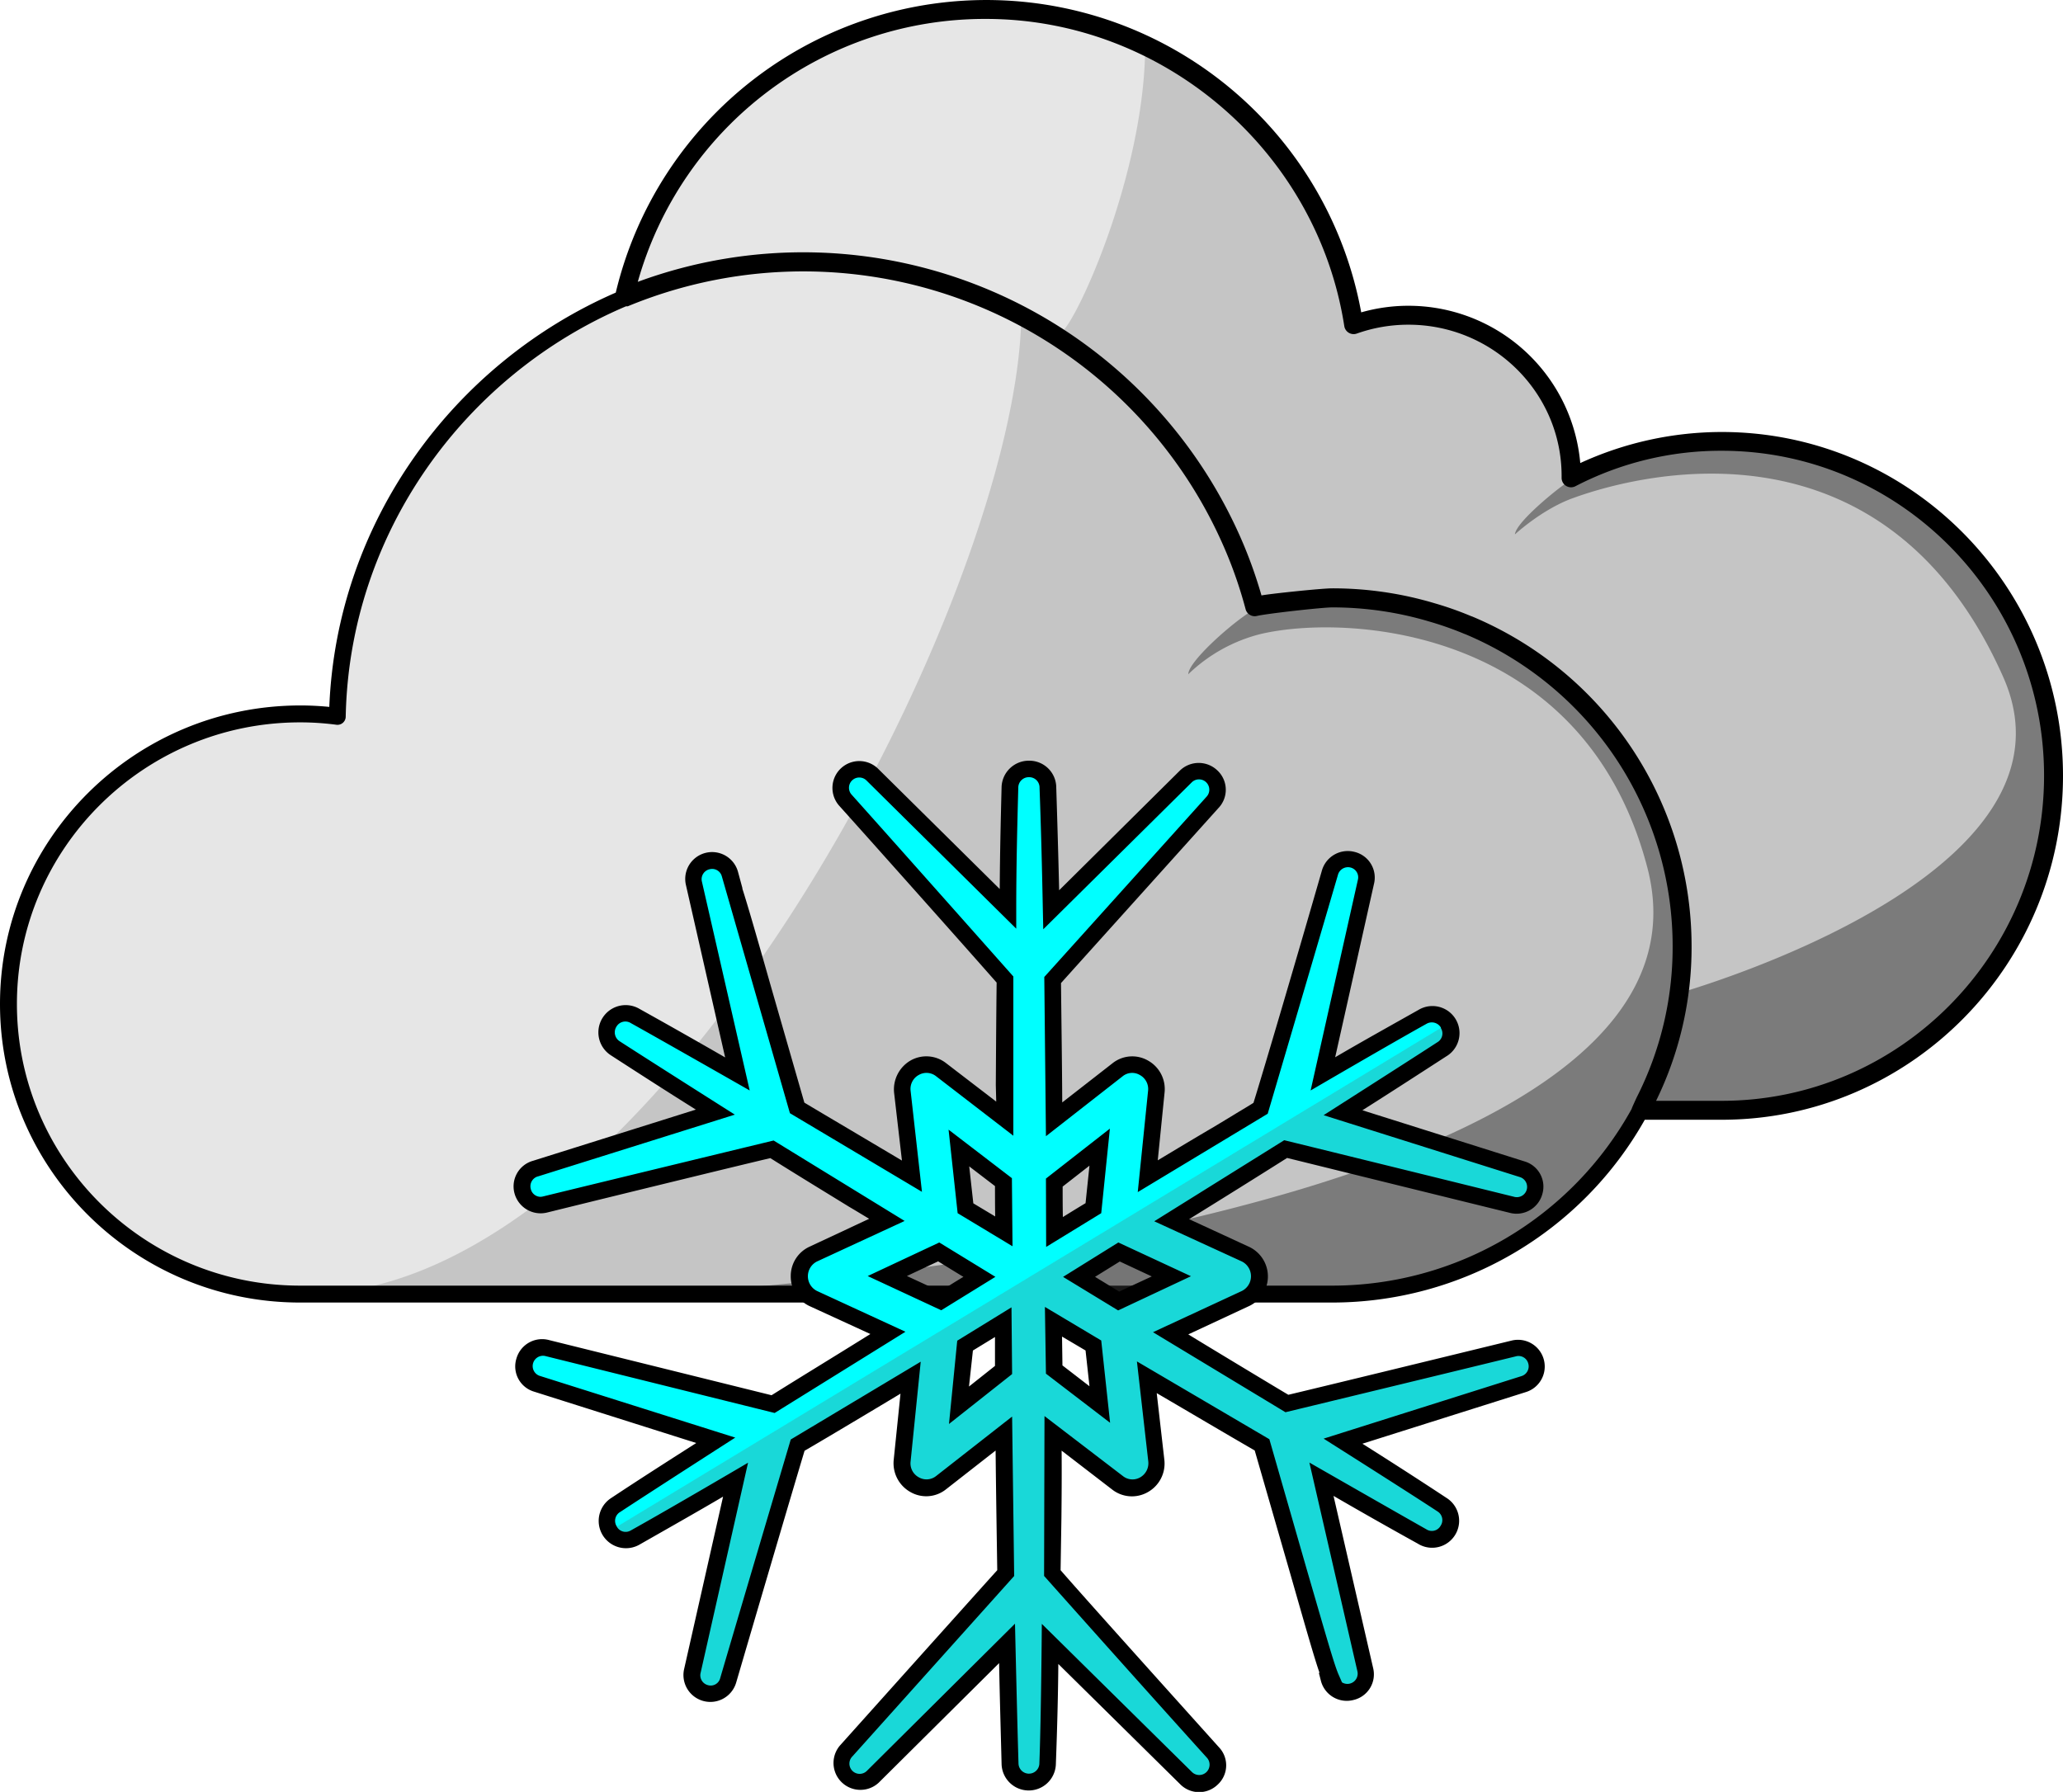 <svg xmlns="http://www.w3.org/2000/svg" viewBox="0 0 500 434.38">
    <path d="M498.07,221.24c0,44.79-36,81.09-80.43,81.09H398c.37-.7.78-1.44,1.11-2.17a82.93,82.93,0,0,0,7.21-20.82,82,82,0,0,0,1.72-16.84,84.48,84.48,0,0,0-51.79-77.76h0a79.3,79.3,0,0,0-8.77-3.12,83.6,83.6,0,0,0-20.86-3.48c-.65,0-1.27,0-1.92,0h-1.44c-2.29,0-4.58.08-6.84.29-1.35.08-2.7.24-4,.45a64.55,64.55,0,0,0-6.56,1.1c-.37.08-.78.13-1.15.25-.08,0-.12,0-.2,0a108.3,108.3,0,0,0-4.75-14,113,113,0,0,0-44.87-52.73l-.29-.17c-1.27-.78-2.54-1.51-3.85-2.25-.73-.41-1.47-.82-2.25-1.23-.33-.16-.62-.33-.94-.49a114,114,0,0,0-95.92-4.1,90.09,90.09,0,0,1,176.8,6.6,39.46,39.46,0,0,1,52.73,36.67v.49a79.32,79.32,0,0,1,36.5-8.85C462.06,140.2,498.07,176.5,498.07,221.24Z" transform="translate(0 -32.81)" style="fill:#e6e6e6"/>
    <path d="M409.12,262.13c0,46.61-38,84.38-84.81,84.38H74.17c-39,0-70.67-31.5-70.67-70.32a70.51,70.51,0,0,1,70.67-70.32,69.13,69.13,0,0,1,9,.59c1.24-61.06,51.37-110.2,113.05-110.2a113,113,0,0,1,109.3,83.6,84.24,84.24,0,0,1,18.77-2.11C371.13,177.75,409.12,215.52,409.12,262.13Z" transform="translate(0 -32.81)" style="fill:#e6e6e6"/>
    <path d="M498.07,220.89c0,44.78-36,81.09-80.43,81.09H399.45s0,0-.05,0a84.76,84.76,0,0,1-74.73,44.49H74.53c84.53,0,172.46-169.62,173-237.47v-.7a.14.14,0,0,0,.08,0,101.64,101.64,0,0,1,9.22,5.29h0c3-.29,20.73-38,20.73-70a90.42,90.42,0,0,1,50.81,67.85,39.46,39.46,0,0,1,52.73,36.67v.49a79.24,79.24,0,0,1,36.51-8.85C462.05,139.85,498.07,176.15,498.07,220.89Z" transform="translate(0 -32.81)" style="fill:#666;opacity:0.25"/>
    <path d="M498.07,221.24c0,44.79-36,81.09-80.43,81.09H398.88a.84.84,0,0,1-.16.24,84.81,84.81,0,0,1-74.41,43.93H158c26.59-.91,263.17-18.85,241.29-103.26-15.2-58.54-72.81-61.66-93.75-56.74A38.79,38.79,0,0,0,288,196.25c0-3.32,12.45-14.1,16.67-16.06s13.29-2.8,19.73-2.8a84.81,84.81,0,0,1,84.71,84.74,80.2,80.2,0,0,1-.74,11c12.75-3.93,97.11-31.09,77.16-76.16-28.19-63.63-86.25-50-104.36-43.39-7.46,2.7-14,8.77-14,8.77.2-3.24,13-13.32,13.93-13.32a79.32,79.32,0,0,1,36.5-8.85C462.06,140.2,498.07,176.5,498.07,221.24Z" transform="translate(0 -32.81)" style="fill:#333;opacity:0.5"/>
    <path d="M417.28,137.53A82.29,82.29,0,0,0,383,145.06a41.8,41.8,0,0,0-53.09-36.53,92.35,92.35,0,0,0-180.67-4.79c-39.35,17.13-67.62,55.58-69.43,100.43-2.32-.23-4.68-.35-7-.35C32.62,203.82,0,236.29,0,276.19s32.62,72.37,72.73,72.37H322.86a87,87,0,0,0,75.78-44.31h18.64c45.61,0,82.72-37.4,82.72-83.38S462.89,137.53,417.28,137.53ZM322.86,344.46H72.73c-37.85,0-68.63-30.62-68.63-68.27s30.78-68.27,68.63-68.27a66.59,66.59,0,0,1,8.74.57,2,2,0,0,0,2.32-2c.91-44.52,28.87-82.83,67.92-99.42.14,0,.28,0,.41,0a111.2,111.2,0,0,1,145.12,59.74,105.32,105.32,0,0,1,4.65,13.67,2.28,2.28,0,0,0,2.75,1.64c2.41-.57,15.82-2.07,18.24-2.07a82.19,82.19,0,0,1,23.58,3.44,79.16,79.16,0,0,1,8.51,3l.23.08a82,82,0,0,1,50.19,75.57,80.41,80.41,0,0,1-8.73,36.73c-.25.55-1.17,2.52-1.21,2.77A82.89,82.89,0,0,1,322.86,344.46Zm94.42-44.8h-15.9a84.69,84.69,0,0,0,8.6-37.53,86.63,86.63,0,0,0-53.19-79.88l-.24-.08a80.84,80.84,0,0,0-8.8-3.11,86.36,86.36,0,0,0-24.87-3.63c-2.56,0-15.22,1.33-17.14,1.72A112,112,0,0,0,301.48,165a115.82,115.82,0,0,0-146.9-63.87A87.35,87.35,0,0,1,239,37.4c42.9,0,80.22,32,86.81,74.47a2.29,2.29,0,0,0,3,1.81,37.32,37.32,0,0,1,12.54-2.16c20.47,0,37.13,16.45,37.13,36.67v.49a2.29,2.29,0,0,0,3.34,2,76.56,76.56,0,0,1,35.46-8.6c43.08,0,78.13,35.33,78.13,78.75S460.36,299.66,417.28,299.66Z" transform="translate(0 -32.81)"/>
    <path d="M126.7,321.64a4.44,4.44,0,0,0,5.41,3.17c18.74-4.61,48-11.76,54.94-13.39,6.35,4,25.15,15.48,27.9,17.11l-17.85,8.29a6,6,0,0,0,0,10.77l18.1,8.33c-9.4,5.76-18.7,11.56-27.85,17.27l-54.7-13.59a4.5,4.5,0,0,0-2.54,8.63L173.5,382c-8.45,5.36-16.6,10.62-24.3,15.68a4.59,4.59,0,0,0,4.7,7.89c9.66-5.41,17.4-9.87,24.4-14l-10.45,46.34a4.51,4.51,0,0,0,8.7,2.34c5.5-18.86,14.7-50.12,16.8-57,6.7-3.92,25.1-14.93,27.4-16.32l-2.05,20.05a6,6,0,0,0,3,5.85,5.79,5.79,0,0,0,6.4-.5l15.25-11.9c.1,11.31.25,22.62.45,33.79-2.55,2.82-10.9,12.15-38.7,43.17a4.44,4.44,0,0,0,.2,6.3,4.52,4.52,0,0,0,6.3-.05l32.5-32.35c.25,9.82.45,19.6.75,29.17a4.55,4.55,0,0,0,9.1.1c.4-11.56.6-21.34.6-29.13l32.95,32.5a4.51,4.51,0,0,0,6.6-6.15c-16.2-18-34.75-38.7-39-43.56,0,0,.3-26.35.15-33.84l15.6,11.95a5.8,5.8,0,0,0,6.4.5,5.92,5.92,0,0,0,3.05-5.85L278,366.69q14,8.34,27.95,16.38l16.3,56.66a4.42,4.42,0,0,0,5.4,3.18,4.35,4.35,0,0,0,3.3-5.31l-10.6-46.2c8.2,4.71,16.4,9.38,24.4,13.84a4.45,4.45,0,0,0,6.15-1.48,4.52,4.52,0,0,0-1.35-6.21c-7.75-5.11-15.3-10-24-15.43l43.75-13.79a4.5,4.5,0,0,0-2.35-8.68c-18.8,4.61-48,11.75-55,13.34-1.55-.89-22.15-13.39-28.15-17l18.1-8.38a5.93,5.93,0,0,0,0-10.77L284,328.58c9.25-5.75,18.5-11.51,27.6-17.26,3.85,1,16,4,54.8,13.49a4.46,4.46,0,0,0,5.5-3.07,4.55,4.55,0,0,0-3-5.56l-43.4-13.65c8.1-5.16,16.15-10.32,23.95-15.38a4.44,4.44,0,0,0,1.45-6.2,4.5,4.5,0,0,0-6-1.64c-8.8,4.86-17.4,9.78-24.2,13.8l10.4-46.5a4.41,4.41,0,0,0-3.25-5.36,4.52,4.52,0,0,0-5.45,3.08c-6.85,23.62-14.85,50.91-16.8,57.21-1.5.84-21.65,12.9-27.35,16.43l2.1-20.5a5.89,5.89,0,0,0-3.05-5.8,5.8,5.8,0,0,0-6.4.49l-15.35,12c-.1-11.36-.2-22.67-.4-33.79,2.6-2.83,11-12.21,38.75-43a4.51,4.51,0,0,0-6.45-6.3l-32.6,32.3c-.2-10.22-.5-20.19-.8-29.62a4.6,4.6,0,0,0-9.2-.1c-.25,9.38-.5,19.35-.5,29.47l-32.85-32.5a4.52,4.52,0,0,0-6.3-.1,4.44,4.44,0,0,0-.25,6.26c11.55,12.95,33.9,38,38.7,43.51-.1,8.34-.15,16.92-.2,25.55l.15,8.19L228.1,292.16a5.79,5.79,0,0,0-6.4-.49,6,6,0,0,0-3,5.85L221,318s-25.35-15.09-27.8-16.58l-8.35-29c-4.2-14.59-7.95-27.59-7.95-27.59a4.49,4.49,0,0,0-8.7,2.18l10.5,46.2c-8.85-5.12-17.2-9.83-24.8-14.05a4.52,4.52,0,0,0-6.2,1.54,4.58,4.58,0,0,0,1.41,6.3c8.69,5.66,16.69,10.77,24.29,15.48l-43.64,13.7A4.42,4.42,0,0,0,126.7,321.64Zm139.85-10.72L265,325.71c-3.3,2-6.4,3.87-9.4,5.75,0-4,0-8,0-12Zm-11.2,42.32L265,359l1.55,14.29-11.05-8.43Zm28.55-11-12.8,5.95c-3.15-1.93-6.35-3.87-9.55-5.8,2.5-1.54,9.7-6.06,9.7-6.06Zm-51.45,31.26L233.9,359l9.25-5.66c0,2.73.1,11.61.1,11.61Zm10.8-42.18L234,325.76l-1.6-14.64,10.85,8.28S243.2,328.19,243.25,331.31Zm-28.2,10.87,12.5-5.86s7.5,4.62,9.85,6c-3.15,1.93-6.35,3.92-9.4,5.85Z" transform="translate(0 -32.81)" style="fill:aqua"/>
    <path d="M153.9,405.54c9.66-5.41,17.4-9.87,24.4-14l-10.45,46.34a4.51,4.51,0,0,0,8.7,2.34c5.5-18.86,14.7-50.12,16.8-57,6.7-3.92,25.1-14.93,27.4-16.32l-2.05,20.05a6,6,0,0,0,3,5.85,5.79,5.79,0,0,0,6.4-.5l15.25-11.9c.1,11.31.25,22.62.45,33.79-2.55,2.82-10.9,12.15-38.7,43.17a4.44,4.44,0,0,0,.2,6.3,4.52,4.52,0,0,0,6.3-.05l32.5-32.35c.25,9.82.45,19.6.75,29.17a4.55,4.55,0,0,0,9.1.1c.4-11.56.6-21.34.6-29.13l32.95,32.5a4.51,4.51,0,0,0,6.6-6.15c-16.2-18-34.75-38.7-39-43.56,0,0,.3-26.35.15-33.84l15.6,11.95a5.8,5.8,0,0,0,6.4.5,5.92,5.92,0,0,0,3.05-5.85L278,366.69q14,8.34,27.95,16.38l16.3,56.66a4.42,4.42,0,0,0,5.4,3.18,4.35,4.35,0,0,0,3.3-5.31l-10.6-46.2c8.2,4.71,16.4,9.38,24.4,13.84a4.45,4.45,0,0,0,6.15-1.48,4.52,4.52,0,0,0-1.35-6.21c-7.75-5.11-15.3-10-24-15.43l43.75-13.79a4.5,4.5,0,0,0-2.35-8.68c-18.8,4.61-48,11.75-55,13.34-1.55-.89-22.15-13.39-28.15-17l18.1-8.38a5.93,5.93,0,0,0,0-10.77L284,328.58c9.25-5.75,18.5-11.51,27.6-17.26,3.85,1,16,4,54.8,13.49a4.46,4.46,0,0,0,5.5-3.07,4.55,4.55,0,0,0-3-5.56l-43.4-13.65c8.1-5.16,16.15-10.32,23.95-15.38a4.44,4.44,0,0,0,1.45-6.2l-1.7,1V282L149.51,402.91l-1.76,1A4.53,4.53,0,0,0,153.9,405.54Zm80-46.54,9.25-5.66c0,2.73.1,11.61.1,11.61l-10.8,8.54Zm21.45-5.76L265,359l1.55,14.29-11.05-8.43Z" transform="translate(0 -32.81)" style="fill:#666;opacity:0.25"/>
    <path d="M245.3,365.9l-.15-16.18L232,357.81,230,378Zm-9.5-5.71,5.35-3.27,0,7-6.3,5Zm17.7,5.61,15.55,11.91-2.15-19.95-13.65-8.14Zm4-2-.1-7,5.7,3.37.95,8.68ZM271,350.47l17.65-8.29L271.05,334l-13.4,8.34Zm8.15-8.24-7.9,3.67-5.85-3.57,6-3.72Zm-51,8.19,13.1-8.09L227.65,334l-17.35,8.14Zm-8.35-8.29,7.6-3.57s4.7,2.92,6.15,3.77c-2,1.19-3.85,2.38-5.7,3.52Zm12.3-15.23,13.3,8-.15-16.48L229.9,306.65Zm9.1.79-5.3-3.18-1-9,6.3,4.82S241.15,325.81,241.2,327.69Zm12.35,7.39,13.35-8.18,2.1-20.5-15.5,12.11Zm9.55-10.61c-1.9,1.14-3.75,2.28-5.5,3.37-.05-2.48-.05-4.91-.05-7.39l6.5-5.07Zm-35,25.95,13.1-8.09L227.65,334l-17.35,8.14Zm-8.35-8.29,7.6-3.57s4.7,2.92,6.15,3.77c-2,1.19-3.85,2.38-5.7,3.52Zm25.6-7.24-.15-16.48L229.9,306.65l2.2,20.25Zm-4.2-7.2-5.3-3.18-1-9,6.3,4.82S241.15,325.81,241.2,327.69ZM232,357.81,230,378,245.3,365.9l-.15-16.18Zm3.8,2.38,5.35-3.27,0,7-6.3,5Zm33.25,17.52-2.15-19.95-13.65-8.14.25,16.18Zm-11.55-13.9-.1-7,5.7,3.37.95,8.68Zm9.4-36.91,2.1-20.5-15.5,12.11.05,16.57Zm-3.8-2.43c-1.9,1.14-3.75,2.28-5.5,3.37-.05-2.48-.05-4.91-.05-7.39l6.5-5.07Zm7.9,26,17.65-8.29L271.05,334l-13.4,8.34Zm8.15-8.24-7.9,3.67-5.85-3.57,6-3.72Zm-154.44-20.1a6.56,6.56,0,0,0,7.85,4.62c21.14-5.21,46.54-11.41,54.14-13.2,6,3.77,12.25,7.59,18.55,11.46l.4.25c1.7,1,3.35,2,5,3L196.25,335a7.81,7.81,0,0,0-4.6,7.2,7.92,7.92,0,0,0,4.6,7.24l14.7,6.75c-8,5-16.1,9.93-23.95,14.84l-53.84-13.35a6.47,6.47,0,0,0-8,4.47,6.38,6.38,0,0,0,4.25,8l39.34,12.46c-7.14,4.56-14.09,9-20.64,13.35a6.61,6.61,0,0,0,6.74,11.36c7.85-4.47,14.5-8.24,20.4-11.71l-9.45,41.83a6.52,6.52,0,0,0,12.6,3.32c5.2-17.76,14.1-48,16.6-56.27,6.5-3.77,22-13.09,23.25-13.84l-1.65,16.08a8,8,0,0,0,4.1,7.79,7.68,7.68,0,0,0,8.6-.7l12-9.38c.1,9.73.25,19.36.4,29-3.1,3.43-12.05,13.4-38.15,42.53a6.52,6.52,0,0,0,9.4,9l29.2-29c.15,8.24.4,16.47.6,24.46a6.58,6.58,0,0,0,13.15.15c.35-9.33.55-17.52.6-24.41l29.5,29.12a6.45,6.45,0,0,0,9.1.15,6.34,6.34,0,0,0,.4-9c-15.2-16.92-33.35-37.11-38.45-43l.2-12.55c.05-4.76.1-10.52.05-16.43l12.25,9.43a7.77,7.77,0,0,0,8.6.65,7.94,7.94,0,0,0,4.05-7.84l-1.85-16.18c8,4.67,15.85,9.33,23.75,13.9l8.6,29.82c3.9,13.64,5.85,20.49,7.1,24.06l-.15.05.5,1.94a6.47,6.47,0,0,0,7.9,4.61,6.38,6.38,0,0,0,4.75-7.74l-9.6-41.73q10.35,6,20.4,11.56a6.53,6.53,0,0,0,7-11.06c-6.7-4.42-13.25-8.64-20.4-13.15l39.6-12.51a6.48,6.48,0,0,0-3.4-12.5c-15.25,3.72-45.55,11.11-54.15,13.15-1.3-.75-19.4-11.66-24.25-14.64l14.7-6.85a7.93,7.93,0,0,0,0-14.39l-14.5-6.69c7.95-4.92,15.9-9.88,23.75-14.84,4.65,1.14,17.65,4.37,53.95,13.3a6.47,6.47,0,0,0,7.9-4.52,6.37,6.37,0,0,0-4.3-7.94l-39.3-12.4c6.9-4.37,13.7-8.78,20.3-13.05a6.56,6.56,0,0,0-6.65-11.31c-7.1,4-14.15,7.93-20.25,11.51l9.4-42a6.4,6.4,0,0,0-4.75-7.79,6.52,6.52,0,0,0-7.85,4.47C314,266,306.15,292.61,303.8,300.15c-1.25.8-2.6,1.59-4.15,2.53-1.85,1.14-3.7,2.24-5.5,3.33-4.4,2.58-8.95,5.31-13.55,8.08l1.65-16.42a7.91,7.91,0,0,0-4.05-7.79,7.68,7.68,0,0,0-8.6.7l-12.15,9.47c-.05-9.72-.2-19.4-.3-28.93,3.1-3.47,12.1-13.44,38.15-42.42a6.41,6.41,0,0,0-.25-9.13,6.54,6.54,0,0,0-9.1.05l-29.25,29c-.2-8.59-.45-16.92-.7-24.91a6.53,6.53,0,0,0-6.6-6.5,6.61,6.61,0,0,0-6.65,6.35c-.2,7.84-.4,16.18-.45,24.76l-29.4-29.08a6.51,6.51,0,0,0-9.55,8.84c11,12.25,32.5,36.42,38.2,42.92-.1,8.08-.15,16.42-.2,24.85l.1,4-12.15-9.32a7.75,7.75,0,0,0-8.6-.65,8.11,8.11,0,0,0-4,7.84l1.9,16.42-12.45-7.39c-4.45-2.63-8.8-5.21-11.2-6.65l-8.15-28.33c-3.5-12.31-5.55-19.4-6.9-23.62h.05l-1.05-3.87a6.51,6.51,0,0,0-12.65,3.08l9.5,41.78c-7.4-4.27-14.34-8.19-20.75-11.76a6.61,6.61,0,0,0-7,11.21c7.35,4.76,14.15,9.13,20.65,13.2l-39.44,12.4A6.44,6.44,0,0,0,124.71,322.13Zm5.6-4.12,47.79-15s-19.2-12.16-27.95-17.81a2.57,2.57,0,0,1-.74-3.53,2.5,2.5,0,0,1,3.5-.84c7.59,4.22,28.79,16.32,28.79,16.32l-11.6-50.71a2.47,2.47,0,0,1,1.91-2.92,2.43,2.43,0,0,1,2.94,1.73l16.5,57.41,32,19.06-2.75-24.47a3.85,3.85,0,0,1,2-3.87,3.74,3.74,0,0,1,4.15.3l18.75,14.44v-38.6S217.65,238,206.35,225.38A2.49,2.49,0,0,1,210,222l36.3,35.93v-4.82c0-10.22.25-20.19.5-29.47a2.54,2.54,0,0,1,2.6-2.43,2.5,2.5,0,0,1,2.55,2.58c.35,9.43.6,19.35.8,29.57l.1,4.72,36-35.63a2.5,2.5,0,0,1,3.55,3.52c-27.75,30.86-39.3,43.67-39.3,43.67l.4,38.6L272.1,293.7a3.66,3.66,0,0,1,4.15-.3,3.85,3.85,0,0,1,2,3.87l-2.5,24.52,31.5-19s10.3-34.93,17.05-58a2.52,2.52,0,0,1,3-1.69,2.45,2.45,0,0,1,1.8,3l-11.45,51.05s19.45-11.36,28.2-16.22a2.56,2.56,0,0,1,3.35.94V282a2.46,2.46,0,0,1-.85,3.47c-7.8,5.07-27.55,17.67-27.55,17.67l47.55,15a2.49,2.49,0,0,1-1.45,4.77c-38.8-9.58-55.65-13.7-55.65-13.7l-31.5,19.65L301,338.61a4,4,0,0,1,0,7.14l-21.55,10,32.1,19.4s40.05-9.68,55.85-13.55a2.44,2.44,0,0,1,3,1.74,2.47,2.47,0,0,1-1.7,3.07l-47.9,15.14s19.85,12.55,27.7,17.71a2.47,2.47,0,0,1,.65,3.42,2.43,2.43,0,0,1-3.45.85c-8-4.52-28.35-16.18-28.35-16.18L329,438a2.49,2.49,0,0,1-3.75,2.63l-.8-1.83c-1.1-2.48-3-9.28-7.8-25.76l-9-31.35-32.1-18.86,2.75,24.21a3.94,3.94,0,0,1-2,3.92,3.73,3.73,0,0,1-4.15-.34l-19-14.54-.1,38.75S276.8,441.52,292.6,459a2.51,2.51,0,0,1-3.7,3.38l-36.4-35.93s-.15,22.38-.6,34a2.53,2.53,0,0,1-5.05-.15c-.3-9.57-.85-33.89-.85-33.89l-35.9,35.68a2.48,2.48,0,0,1-3.5-3.52c27.8-31,39.2-43.72,39.2-43.72l-.5-38.65-18.45,14.44a3.73,3.73,0,0,1-4.15.29,3.83,3.83,0,0,1-2-3.87l2.45-24.16-31.5,18.86s-11.7,39.44-17.1,57.85a2.37,2.37,0,0,1-3,1.69,2.47,2.47,0,0,1-1.74-3l11.49-50.91s-18.69,11-28.44,16.43a2.44,2.44,0,0,1-3.35-.9,0,0,0,0,1,0-.05,2.48,2.48,0,0,1,.85-3.57c7.69-5.06,27.84-18,27.84-18l-47.49-15a2.5,2.5,0,0,1,1.5-4.76l55.54,13.79,31.7-19.69L198,345.75a4,4,0,0,1,0-7.14l21.25-9.83-31.75-19.5s-40,9.68-55.84,13.55a3,3,0,0,1-.65.1,2.44,2.44,0,0,1-2.35-1.84A2.49,2.49,0,0,1,130.31,318Zm97.84,32.41,13.1-8.09L227.65,334l-17.35,8.14Zm-8.35-8.29,7.6-3.57s4.7,2.92,6.15,3.77c-2,1.19-3.85,2.38-5.7,3.52Zm25.6-7.24-.15-16.48L229.9,306.65l2.2,20.25Zm-4.2-7.2-5.3-3.18-1-9,6.3,4.82S241.15,325.81,241.2,327.69ZM232,357.81,230,378,245.3,365.9l-.15-16.18Zm3.8,2.38,5.35-3.27,0,7-6.3,5Zm33.25,17.52-2.15-19.95-13.65-8.14.25,16.18Zm-11.55-13.9-.1-7,5.7,3.37.95,8.68Zm9.4-36.91,2.1-20.5-15.5,12.11.05,16.57Zm-3.8-2.43c-1.9,1.14-3.75,2.28-5.5,3.37-.05-2.48-.05-4.91-.05-7.39l6.5-5.07Zm7.9,26,17.65-8.29L271.05,334l-13.4,8.34Zm8.15-8.24-7.9,3.67-5.85-3.57,6-3.72Z" transform="translate(0 -32.81)"/>
</svg>